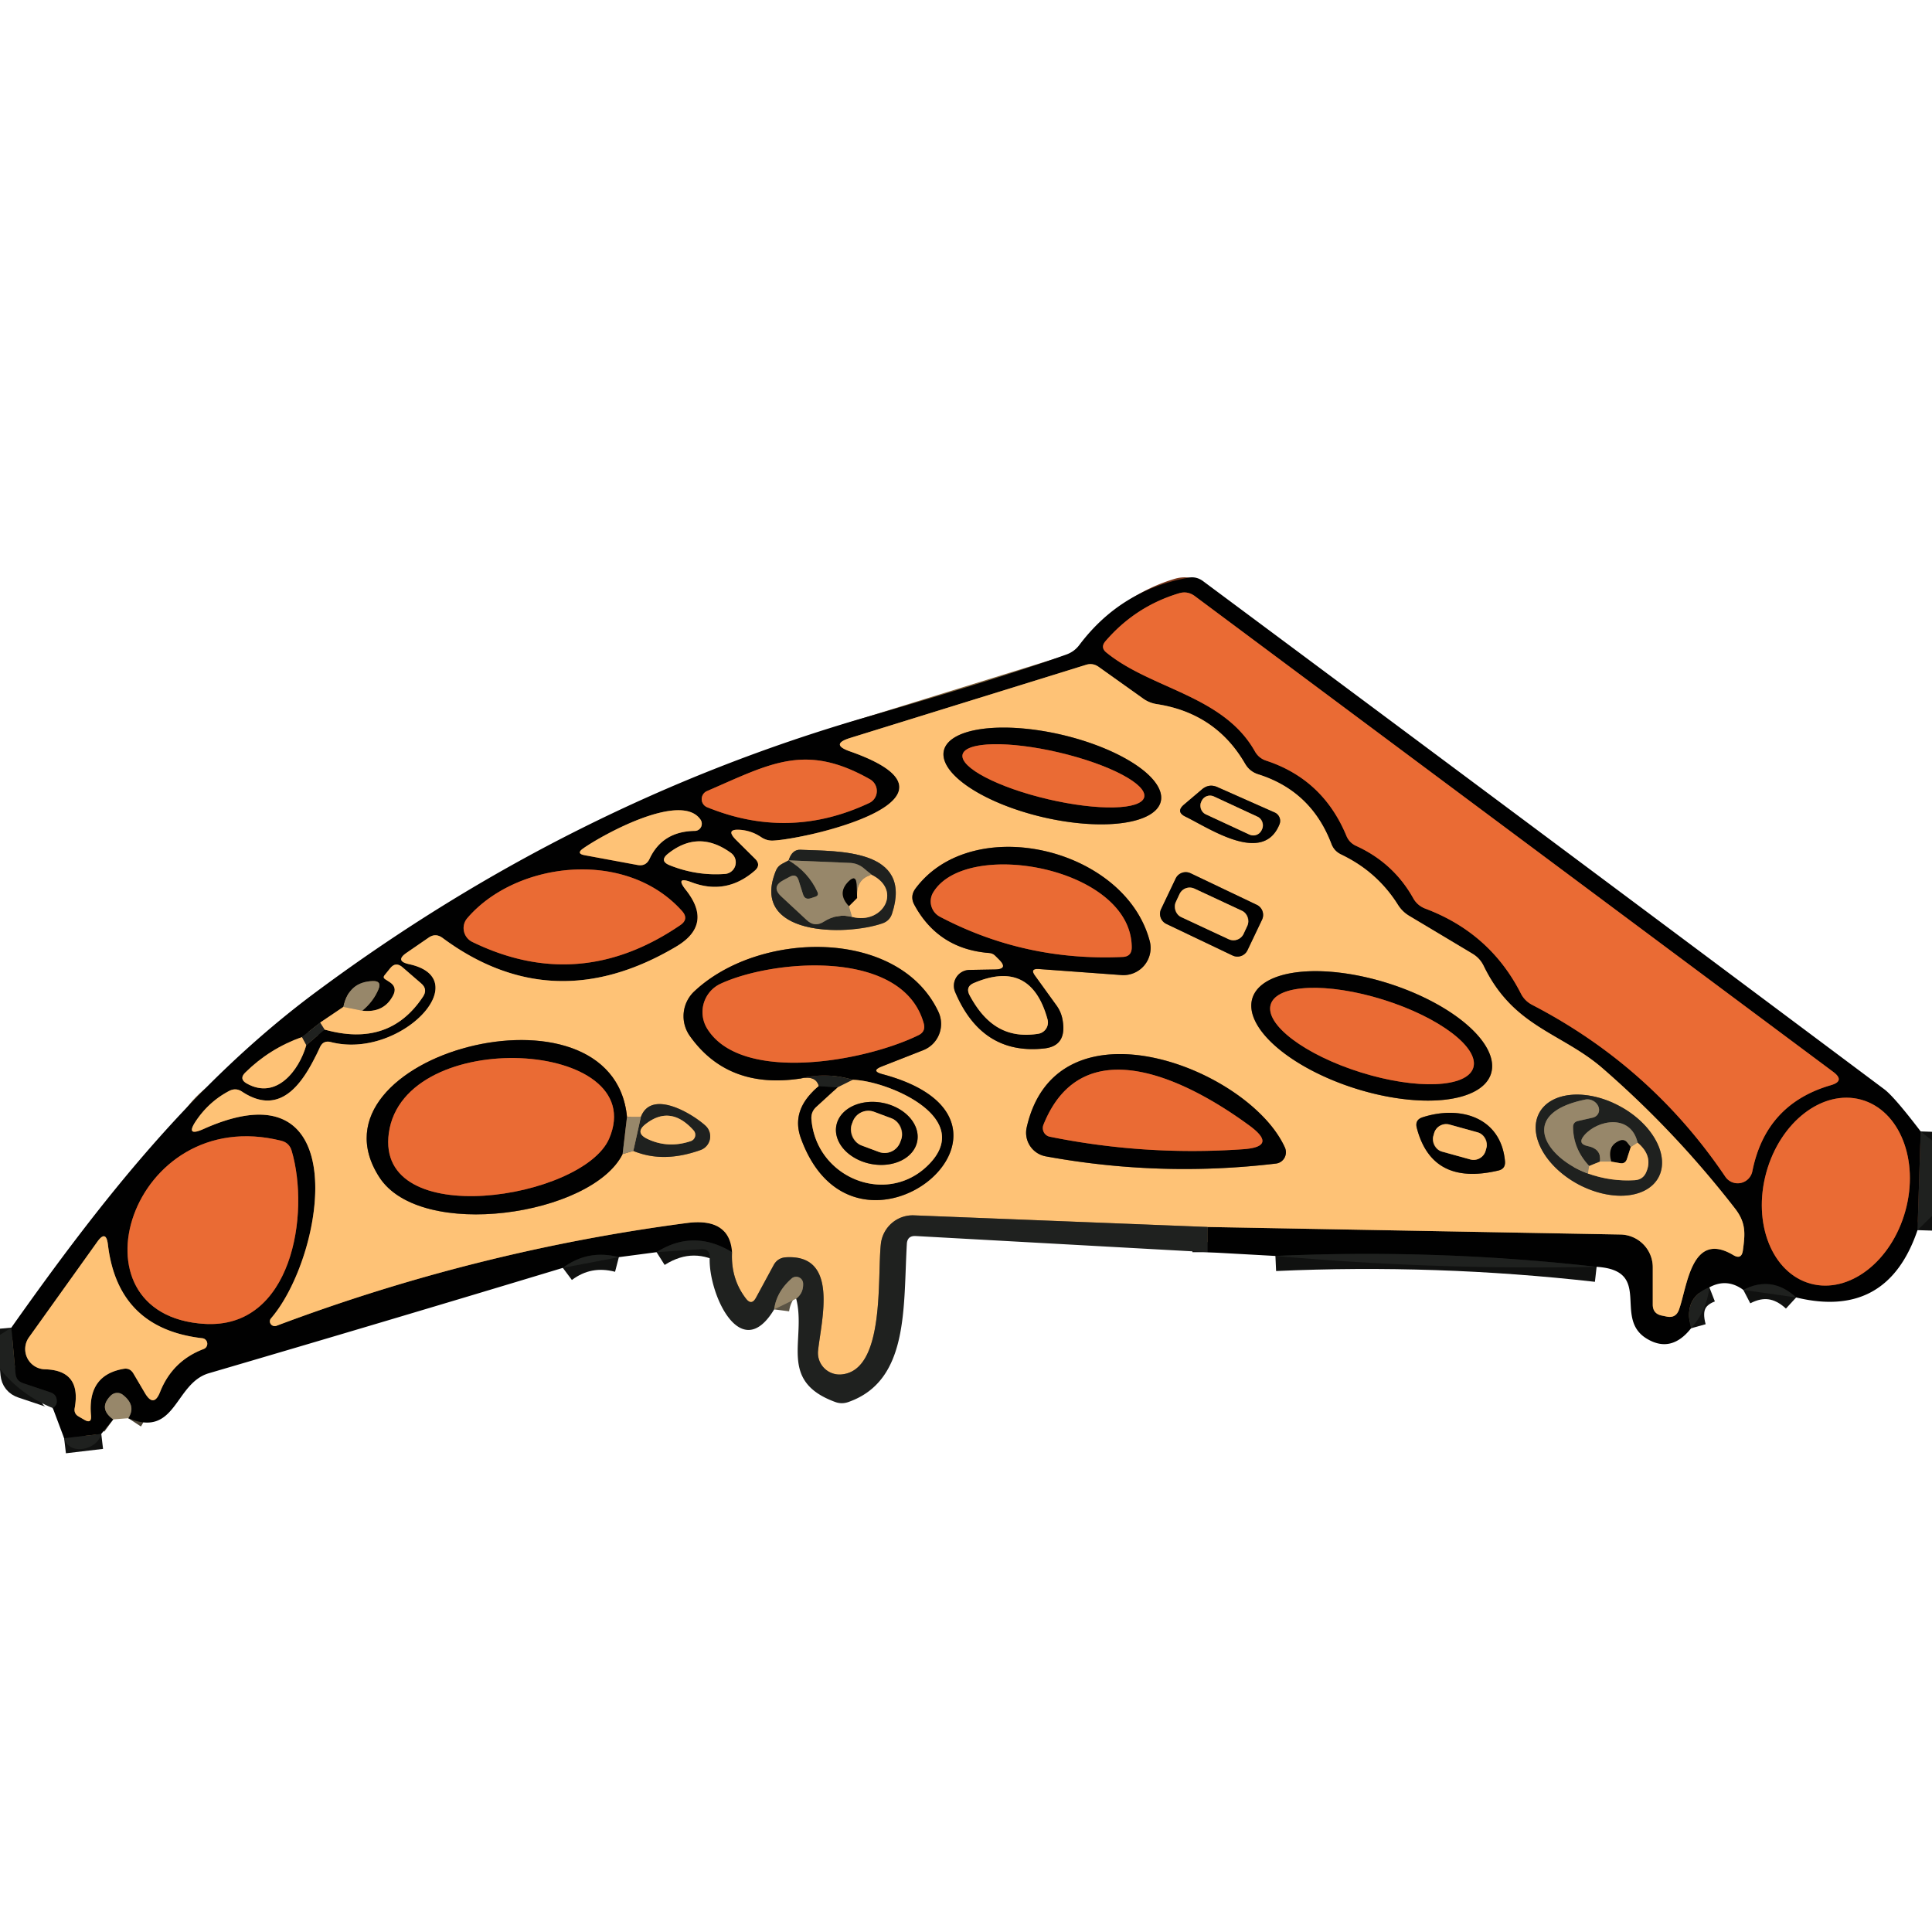 <?xml version="1.0" encoding="UTF-8" standalone="no"?>
<!DOCTYPE svg PUBLIC "-//W3C//DTD SVG 1.1//EN" "http://www.w3.org/Graphics/SVG/1.1/DTD/svg11.dtd">
<svg xmlns="http://www.w3.org/2000/svg" version="1.1" viewBox="0 0 128 128">
<g stroke-width="2.00" fill="none" stroke-linecap="butt">
<path stroke="#101110" vector-effect="non-scaling-stroke" d="
  M 127.25 74.96
  L 127.04 81.50"
/>
<path stroke="#101110" vector-effect="non-scaling-stroke" d="
  M 119.00 85.96
  Q 117.39 84.48 115.50 85.46"
/>
<path stroke="#101110" vector-effect="non-scaling-stroke" d="
  M 113.25 85.29
  Q 111.48 85.98 112.04 88.00"
/>
<path stroke="#101110" vector-effect="non-scaling-stroke" d="
  M 105.78 83.93
  Q 95.17 82.73 84.50 83.21"
/>
<path stroke="#101110" vector-effect="non-scaling-stroke" d="
  M 80.00 82.96
  L 80.00 81.29"
/>
<path stroke="#80623c" vector-effect="non-scaling-stroke" d="
  M 80.00 81.29
  L 107.36 81.79
  A 2.18 2.17 0.5 0 1 109.50 83.96
  L 109.50 86.43
  Q 109.50 87.04 110.10 87.16
  L 110.44 87.23
  Q 111.02 87.34 111.23 86.79
  C 111.79 85.27 112.04 81.49 114.83 83.15
  Q 115.38 83.48 115.47 82.85
  C 115.62 81.75 115.69 81.03 114.96 80.08
  Q 111.03 75.00 106.19 70.79
  C 103.47 68.42 100.26 68.07 98.29 63.98
  Q 98.05 63.49 97.58 63.20
  L 93.37 60.68
  Q 92.91 60.41 92.62 59.95
  Q 91.24 57.75 88.85 56.61
  Q 88.39 56.39 88.21 55.92
  Q 86.88 52.41 83.36 51.30
  Q 82.79 51.12 82.49 50.60
  Q 80.55 47.25 76.64 46.65
  Q 76.13 46.57 75.72 46.27
  L 72.80 44.19
  Q 72.40 43.90 71.94 44.05
  L 56.33 48.89
  Q 54.97 49.31 56.31 49.78
  C 65.16 52.89 53.50 55.59 51.22 55.69
  Q 50.80 55.71 50.44 55.47
  Q 49.83 55.05 49.08 54.98
  Q 48.01 54.89 48.77 55.65
  L 50.04 56.91
  Q 50.43 57.31 50.01 57.68
  Q 48.12 59.33 45.81 58.45
  Q 44.70 58.03 45.44 58.96
  Q 47.26 61.26 44.79 62.72
  Q 36.64 67.55 29.32 62.14
  Q 28.86 61.80 28.40 62.12
  L 26.96 63.11
  Q 26.13 63.67 27.11 63.88
  C 31.61 64.86 26.50 70.22 21.92 69.04
  Q 21.41 68.91 21.19 69.39
  C 20.27 71.38 18.77 74.14 16.03 72.32
  Q 15.62 72.05 15.18 72.28
  Q 13.87 72.97 13.02 74.21
  Q 12.22 75.37 13.51 74.79
  C 23.56 70.29 21.54 83.15 17.96 87.34
  A 0.32 0.31 10.1 0 0 18.31 87.84
  Q 31.51 82.87 45.49 81.03
  Q 48.33 80.65 48.50 82.96"
/>
<path stroke="#101110" vector-effect="non-scaling-stroke" d="
  M 48.50 82.96
  Q 45.95 81.41 43.50 82.96"
/>
<path stroke="#101110" vector-effect="non-scaling-stroke" d="
  M 41.00 83.29
  Q 38.95 82.76 37.29 84.00"
/>
<path stroke="#4c4436" vector-effect="non-scaling-stroke" d="
  M 8.50 93.96
  Q 9.05 93.12 8.14 92.41
  A 0.61 0.60 -48.4 0 0 7.34 92.46
  Q 6.49 93.31 7.50 94.04"
/>
<path stroke="#101110" vector-effect="non-scaling-stroke" d="
  M 6.71 95.00
  L 4.25 95.29"
/>
<path stroke="#101110" vector-effect="non-scaling-stroke" d="
  M 3.50 93.29
  Q 3.75 93.12 3.76 92.88
  Q 3.79 92.39 3.32 92.24
  L 1.53 91.64
  Q 1.08 91.49 1.03 91.02
  L 0.75 87.96"
/>
<path stroke="#76361b" vector-effect="non-scaling-stroke" d="
  M 121.45 71.01
  L 79.17 39.50
  Q 78.68 39.13 78.10 39.31
  Q 75.22 40.18 73.24 42.48
  Q 72.88 42.90 73.31 43.24
  C 76.30 45.67 81.05 46.07 83.14 49.78
  Q 83.40 50.24 83.90 50.40
  Q 87.65 51.64 89.20 55.37
  Q 89.39 55.83 89.84 56.04
  Q 92.32 57.17 93.63 59.51
  Q 93.91 60.01 94.46 60.21
  Q 98.73 61.83 100.76 65.82
  Q 101.01 66.31 101.50 66.57
  Q 109.37 70.65 114.30 77.95
  A 0.99 0.99 0.0 0 0 116.10 77.59
  Q 116.99 73.15 121.29 71.90
  Q 122.27 71.62 121.45 71.01"
/>
<path stroke="#76361b" vector-effect="non-scaling-stroke" d="
  M 57.64 51.63
  C 53.34 49.19 51.03 50.60 46.84 52.41
  A 0.58 0.58 0.0 0 0 46.85 53.48
  Q 52.28 55.70 57.59 53.20
  A 0.89 0.88 47.0 0 0 57.64 51.63"
/>
<path stroke="#80623c" vector-effect="non-scaling-stroke" d="
  M 46.41 54.30
  C 45.13 52.43 39.93 55.30 38.64 56.21
  Q 38.15 56.55 38.73 56.66
  L 42.24 57.31
  Q 42.79 57.41 43.03 56.91
  Q 43.88 55.08 46.03 55.05
  A 0.48 0.47 72.2 0 0 46.41 54.30"
/>
<path stroke="#80623c" vector-effect="non-scaling-stroke" d="
  M 48.43 56.51
  Q 46.29 54.95 44.27 56.55
  Q 43.65 57.04 44.38 57.33
  Q 46.16 58.04 48.04 57.90
  A 0.77 0.77 0.0 0 0 48.43 56.51"
/>
<path stroke="#76361b" vector-effect="non-scaling-stroke" d="
  M 31.28 62.40
  Q 38.37 65.86 45.06 61.30
  Q 45.67 60.89 45.18 60.35
  C 41.44 56.18 34.16 57.09 30.96 60.83
  A 1.02 1.01 33.5 0 0 31.28 62.40"
/>
<path stroke="#4c4436" vector-effect="non-scaling-stroke" d="
  M 24.00 66.96
  Q 24.73 66.36 25.07 65.55
  Q 25.31 64.98 24.70 65.00
  Q 23.11 65.04 22.75 66.71"
/>
<path stroke="#80623c" vector-effect="non-scaling-stroke" d="
  M 22.75 66.71
  L 21.21 67.75"
/>
<path stroke="#101110" vector-effect="non-scaling-stroke" d="
  M 21.21 67.75
  L 20.00 68.71"
/>
<path stroke="#80623c" vector-effect="non-scaling-stroke" d="
  M 20.00 68.71
  Q 17.86 69.47 16.25 71.06
  Q 15.82 71.48 16.34 71.78
  C 18.32 72.90 19.82 70.90 20.29 69.25"
/>
<path stroke="#101110" vector-effect="non-scaling-stroke" d="
  M 20.29 69.25
  L 21.50 68.21"
/>
<path stroke="#80623c" vector-effect="non-scaling-stroke" d="
  M 21.50 68.21
  Q 25.78 69.42 28.02 66.04
  Q 28.36 65.54 27.90 65.15
  L 26.65 64.07
  Q 26.21 63.70 25.85 64.15
  L 25.47 64.62
  Q 25.36 64.77 25.51 64.87
  L 25.82 65.07
  Q 26.33 65.40 26.05 65.94
  Q 25.44 67.13 24.00 66.96"
/>
<path stroke="#8f724b" vector-effect="non-scaling-stroke" d="
  M 21.50 68.21
  L 21.21 67.75"
/>
<path stroke="#cba570" vector-effect="non-scaling-stroke" d="
  M 22.75 66.71
  L 24.00 66.96"
/>
<path stroke="#8f724b" vector-effect="non-scaling-stroke" d="
  M 20.29 69.25
  L 20.00 68.71"
/>
<path stroke="#76361b" vector-effect="non-scaling-stroke" d="
  M 119.952 85.043
  A 6.32 4.78 105.4 0 0 126.238 80.219
  A 6.32 4.78 105.4 0 0 123.308 72.857
  A 6.32 4.78 105.4 0 0 117.022 77.681
  A 6.32 4.78 105.4 0 0 119.952 85.043"
/>
<path stroke="#76361b" vector-effect="non-scaling-stroke" d="
  M 18.64 75.58
  C 8.65 73.07 4.27 87.14 13.55 87.71
  C 19.34 88.07 20.56 80.43 19.32 76.23
  Q 19.16 75.71 18.64 75.58"
/>
<path stroke="#80623c" vector-effect="non-scaling-stroke" d="
  M 10.61 92.21
  Q 11.43 90.16 13.48 89.38
  A 0.37 0.37 0.0 0 0 13.39 88.66
  Q 7.81 88.01 7.15 82.46
  Q 7.03 81.45 6.44 82.28
  L 1.92 88.60
  A 1.34 1.34 0.0 0 0 2.98 90.72
  Q 5.40 90.78 4.95 93.28
  Q 4.88 93.65 5.20 93.84
  L 5.58 94.06
  Q 6.08 94.36 6.03 93.78
  Q 5.78 91.11 8.18 90.69
  Q 8.61 90.61 8.84 91.00
  L 9.60 92.29
  Q 10.19 93.29 10.61 92.21"
/>
<path stroke="#8f724b" vector-effect="non-scaling-stroke" d="
  M 80.00 81.29
  L 60.55 80.52
  A 2.13 2.12 -85.6 0 0 58.36 82.41
  C 58.11 84.65 58.66 90.80 55.75 91.06
  A 1.43 1.43 0.0 0 1 54.20 89.48
  C 54.42 87.42 55.60 83.08 52.06 83.30
  Q 51.52 83.34 51.26 83.81
  L 50.09 85.97
  Q 49.79 86.53 49.41 86.02
  Q 48.41 84.71 48.50 82.96"
/>
<path stroke="#80623c" vector-effect="non-scaling-stroke" d="
  M 76.905 53.095
  A 7.38 2.80 13.2 0 0 70.359 48.684
  A 7.38 2.80 13.2 0 0 62.535 49.725
  A 7.38 2.80 13.2 0 0 69.081 54.136
  A 7.38 2.80 13.2 0 0 76.905 53.095"
/>
<path stroke="#80623c" vector-effect="non-scaling-stroke" d="
  M 84.45 53.83
  L 80.66 52.15
  Q 80.10 51.90 79.63 52.30
  L 78.44 53.31
  Q 77.88 53.79 78.55 54.11
  C 80.15 54.89 83.69 57.31 84.77 54.61
  A 0.61 0.60 23.1 0 0 84.45 53.83"
/>
<path stroke="#8f724b" vector-effect="non-scaling-stroke" d="
  M 52.25 57.00
  L 51.82 57.23
  Q 51.52 57.39 51.40 57.70
  C 49.65 62.02 56.02 62.03 58.48 61.17
  Q 58.95 61.00 59.10 60.53
  C 60.52 56.20 55.48 56.41 53.04 56.30
  Q 52.48 56.27 52.25 57.00"
/>
<path stroke="#5b5445" vector-effect="non-scaling-stroke" d="
  M 52.25 57.00
  Q 53.56 57.78 54.16 59.10
  Q 54.26 59.33 54.02 59.41
  Q 53.87 59.46 53.72 59.51
  Q 53.32 59.64 53.20 59.24
  L 52.91 58.32
  Q 52.76 57.85 52.32 58.09
  L 51.91 58.31
  Q 51.07 58.75 51.76 59.39
  L 53.45 60.96
  Q 53.97 61.45 54.57 61.07
  Q 55.48 60.49 56.46 60.75"
/>
<path stroke="#8f724b" vector-effect="non-scaling-stroke" d="
  M 56.46 60.75
  C 58.49 61.27 59.80 58.98 57.75 57.96"
/>
<path stroke="#5b5445" vector-effect="non-scaling-stroke" d="
  M 57.75 57.96
  L 57.20 57.50
  Q 56.81 57.19 56.32 57.17
  L 52.25 57.00"
/>
<path stroke="#cba570" vector-effect="non-scaling-stroke" d="
  M 57.75 57.96
  Q 56.69 58.22 56.79 59.50"
/>
<path stroke="#4c4436" vector-effect="non-scaling-stroke" d="
  M 56.79 59.50
  L 56.75 58.60
  Q 56.71 57.91 56.22 58.40
  Q 55.43 59.19 56.25 60.04"
/>
<path stroke="#cba570" vector-effect="non-scaling-stroke" d="
  M 56.25 60.04
  L 56.46 60.75"
/>
<path stroke="#80623c" vector-effect="non-scaling-stroke" d="
  M 56.79 59.50
  L 56.25 60.04"
/>
<path stroke="#80623c" vector-effect="non-scaling-stroke" d="
  M 65.93 64.23
  L 64.23 64.26
  A 1.05 1.05 0.0 0 0 63.28 65.72
  Q 65.06 69.93 69.21 69.46
  Q 70.70 69.28 70.40 67.58
  Q 70.31 67.05 70.00 66.62
  L 68.57 64.64
  Q 68.22 64.16 68.82 64.20
  L 74.30 64.60
  A 1.80 1.80 0.0 0 0 76.17 62.34
  C 74.53 56.17 64.46 53.79 60.66 58.86
  Q 60.27 59.38 60.58 59.95
  Q 62.18 62.89 65.56 63.14
  Q 65.78 63.16 65.94 63.32
  L 66.19 63.57
  Q 66.83 64.21 65.93 64.23"
/>
<path stroke="#80623c" vector-effect="non-scaling-stroke" d="
  M 83.613 60.934
  A 0.74 0.74 0.0 0 0 83.264 59.947
  L 78.877 57.855
  A 0.74 0.74 0.0 0 0 77.891 58.204
  L 76.927 60.226
  A 0.74 0.74 0.0 0 0 77.276 61.213
  L 81.662 63.305
  A 0.74 0.74 0.0 0 0 82.649 62.956
  L 83.613 60.934"
/>
<path stroke="#8f724b" vector-effect="non-scaling-stroke" d="
  M 53.00 71.46
  Q 54.06 71.22 54.25 71.96"
/>
<path stroke="#80623c" vector-effect="non-scaling-stroke" d="
  M 54.25 71.96
  Q 52.37 73.51 53.06 75.41
  C 56.69 85.45 70.23 74.29 58.44 71.16
  Q 57.68 70.95 58.41 70.66
  L 61.16 69.58
  A 1.88 1.87 66.7 0 0 62.17 67.03
  C 59.56 61.49 50.32 61.61 45.99 65.69
  A 2.26 2.25 50.7 0 0 45.70 68.63
  Q 48.21 72.17 53.00 71.46"
/>
<path stroke="#101110" vector-effect="non-scaling-stroke" d="
  M 54.25 71.96
  L 55.50 72.04"
/>
<path stroke="#80623c" vector-effect="non-scaling-stroke" d="
  M 55.50 72.04
  L 54.09 73.33
  Q 53.72 73.66 53.76 74.16
  C 54.07 77.98 58.61 79.88 61.38 77.30
  C 64.80 74.11 58.81 71.59 56.50 71.54"
/>
<path stroke="#101110" vector-effect="non-scaling-stroke" d="
  M 56.50 71.54
  Q 54.74 71.01 53.00 71.46"
/>
<path stroke="#8f724b" vector-effect="non-scaling-stroke" d="
  M 56.50 71.54
  L 55.50 72.04"
/>
<path stroke="#80623c" vector-effect="non-scaling-stroke" d="
  M 98.782 71.137
  A 8.29 3.65 17.6 0 0 91.984 65.151
  A 8.29 3.65 17.6 0 0 82.978 66.123
  A 8.29 3.65 17.6 0 0 89.776 72.109
  A 8.29 3.65 17.6 0 0 98.782 71.137"
/>
<path stroke="#cba570" vector-effect="non-scaling-stroke" d="
  M 41.25 76.46
  L 41.96 76.25"
/>
<path stroke="#8f724b" vector-effect="non-scaling-stroke" d="
  M 41.96 76.25
  Q 43.94 77.08 46.42 76.19
  A 0.96 0.96 0.0 0 0 46.74 74.58
  C 45.90 73.81 43.17 72.13 42.46 74.00"
/>
<path stroke="#cba570" vector-effect="non-scaling-stroke" d="
  M 42.46 74.00
  L 41.54 74.00"
/>
<path stroke="#80623c" vector-effect="non-scaling-stroke" d="
  M 41.54 74.00
  C 40.61 64.37 19.93 69.93 25.13 77.99
  C 27.86 82.23 39.22 80.53 41.25 76.46"
/>
<path stroke="#4c4436" vector-effect="non-scaling-stroke" d="
  M 41.54 74.00
  L 41.25 76.46"
/>
<path stroke="#5b5445" vector-effect="non-scaling-stroke" d="
  M 41.96 76.25
  L 42.46 74.00"
/>
<path stroke="#80623c" vector-effect="non-scaling-stroke" d="
  M 85.13 76.03
  C 82.75 70.76 70.01 65.87 68.02 74.70
  A 1.59 1.59 0.0 0 0 69.28 76.61
  Q 76.87 78.00 84.53 77.09
  A 0.76 0.75 74.6 0 0 85.13 76.03"
/>
<path stroke="#8f724b" vector-effect="non-scaling-stroke" d="
  M 109.876 78.012
  A 4.49 2.93 28.5 0 0 107.328 73.295
  A 4.49 2.93 28.5 0 0 101.984 73.728
  A 4.49 2.93 28.5 0 0 104.532 78.445
  A 4.49 2.93 28.5 0 0 109.876 78.012"
/>
<path stroke="#80623c" vector-effect="non-scaling-stroke" d="
  M 99.71 76.94
  C 99.45 74.05 96.79 73.21 94.26 74.02
  Q 93.72 74.19 93.87 74.74
  Q 94.88 78.59 99.27 77.55
  Q 99.75 77.44 99.71 76.94"
/>
<path stroke="#76361b" vector-effect="non-scaling-stroke" d="
  M 75.807 52.811
  A 6.18 1.59 13.2 0 0 70.153 49.852
  A 6.18 1.59 13.2 0 0 63.773 49.989
  A 6.18 1.59 13.2 0 0 69.427 52.948
  A 6.18 1.59 13.2 0 0 75.807 52.811"
/>
<path stroke="#80623c" vector-effect="non-scaling-stroke" d="
  M 83.621 54.924
  A 0.61 0.61 0.0 0 0 83.325 54.114
  L 80.422 52.767
  A 0.61 0.61 0.0 0 0 79.612 53.063
  L 79.579 53.136
  A 0.61 0.61 0.0 0 0 79.875 53.946
  L 82.778 55.293
  A 0.61 0.61 0.0 0 0 83.588 54.997
  L 83.621 54.924"
/>
<path stroke="#76361b" vector-effect="non-scaling-stroke" d="
  M 74.98 62.77
  C 74.98 57.47 64.02 55.49 61.83 59.12
  A 1.15 1.15 0.0 0 0 62.28 60.74
  Q 67.91 63.70 74.39 63.40
  Q 74.98 63.37 74.98 62.77"
/>
<path stroke="#80623c" vector-effect="non-scaling-stroke" d="
  M 64.25 65.96
  C 65.24 67.79 66.59 68.84 68.79 68.49
  A 0.76 0.76 0.0 0 0 69.40 67.53
  Q 68.30 63.53 64.54 65.12
  Q 63.93 65.37 64.25 65.96"
/>
<path stroke="#80623c" vector-effect="non-scaling-stroke" d="
  M 82.644 61.326
  A 0.74 0.74 0.0 0 0 82.287 60.343
  L 79.132 58.872
  A 0.74 0.74 0.0 0 0 78.149 59.23
  L 77.896 59.774
  A 0.74 0.74 0.0 0 0 78.254 60.757
  L 81.407 62.228
  A 0.74 0.74 0.0 0 0 82.391 61.87
  L 82.644 61.326"
/>
<path stroke="#76361b" vector-effect="non-scaling-stroke" d="
  M 61.20 67.80
  C 59.81 62.82 51.20 63.56 47.73 65.18
  A 2.08 2.07 61.8 0 0 46.84 68.13
  C 49.06 71.78 57.22 70.36 60.84 68.59
  Q 61.35 68.35 61.20 67.80"
/>
<path stroke="#76361b" vector-effect="non-scaling-stroke" d="
  M 97.608 70.742
  A 7.03 2.52 17.4 0 0 91.654 66.235
  A 7.03 2.52 17.4 0 0 84.192 66.538
  A 7.03 2.52 17.4 0 0 90.146 71.045
  A 7.03 2.52 17.4 0 0 97.608 70.742"
/>
<path stroke="#76361b" vector-effect="non-scaling-stroke" d="
  M 40.36 75.43
  C 43.17 68.88 26.75 67.91 25.76 75.07
  C 24.86 81.63 38.64 79.45 40.36 75.43"
/>
<path stroke="#76361b" vector-effect="non-scaling-stroke" d="
  M 82.80 74.59
  C 78.78 71.63 71.75 67.99 69.13 74.52
  A 0.59 0.58 -73.2 0 0 69.55 75.31
  Q 75.87 76.59 82.35 76.14
  Q 84.68 75.98 82.80 74.59"
/>
<path stroke="#80623c" vector-effect="non-scaling-stroke" d="
  M 60.768 75.62
  A 2.73 2.06 11.2 0 0 58.49 73.069
  A 2.73 2.06 11.2 0 0 55.412 74.56
  A 2.73 2.06 11.2 0 0 57.69 77.111
  A 2.73 2.06 11.2 0 0 60.768 75.62"
/>
<path stroke="#8f724b" vector-effect="non-scaling-stroke" d="
  M 105.21 77.75
  Q 106.73 78.29 108.32 78.19
  Q 108.86 78.15 109.07 77.65
  Q 109.53 76.58 108.50 75.71"
/>
<path stroke="#5b5445" vector-effect="non-scaling-stroke" d="
  M 108.50 75.71
  C 108.04 73.75 105.81 74.20 104.95 75.23
  Q 104.49 75.78 105.19 75.93
  Q 106.11 76.12 106.00 76.96"
/>
<path stroke="#8f724b" vector-effect="non-scaling-stroke" d="
  M 106.00 76.96
  L 105.29 77.25"
/>
<path stroke="#5b5445" vector-effect="non-scaling-stroke" d="
  M 105.29 77.25
  Q 104.24 76.13 104.22 74.69
  Q 104.21 74.35 104.54 74.27
  L 105.51 74.05
  A 0.70 0.59 27.7 0 0 105.02 72.85
  C 100.44 73.80 102.46 76.76 105.21 77.75"
/>
<path stroke="#cba570" vector-effect="non-scaling-stroke" d="
  M 105.29 77.25
  L 105.21 77.75"
/>
<path stroke="#80623c" vector-effect="non-scaling-stroke" d="
  M 108.04 76.00
  L 107.79 76.78
  Q 107.68 77.13 107.32 77.06
  L 106.75 76.96"
/>
<path stroke="#cba570" vector-effect="non-scaling-stroke" d="
  M 108.50 75.71
  L 108.04 76.00"
/>
<path stroke="#4c4436" vector-effect="non-scaling-stroke" d="
  M 108.04 76.00
  L 107.83 75.73
  Q 107.62 75.44 107.29 75.58
  Q 106.45 75.94 106.75 76.96"
/>
<path stroke="#cba570" vector-effect="non-scaling-stroke" d="
  M 106.75 76.96
  L 106.00 76.96"
/>
<path stroke="#8f724b" vector-effect="non-scaling-stroke" d="
  M 45.96 74.90
  Q 44.43 73.18 42.78 74.47
  Q 42.04 75.04 42.88 75.45
  Q 44.26 76.11 45.77 75.60
  A 0.44 0.44 0.0 0 0 45.96 74.90"
/>
<path stroke="#80623c" vector-effect="non-scaling-stroke" d="
  M 59.703 75.505
  A 1.10 1.10 0.0 0 0 59.058 74.089
  L 57.915 73.662
  A 1.10 1.10 0.0 0 0 56.5 74.307
  L 56.437 74.475
  A 1.10 1.10 0.0 0 0 57.082 75.891
  L 58.225 76.318
  A 1.10 1.10 0.0 0 0 59.64 75.673
  L 59.703 75.505"
/>
<path stroke="#80623c" vector-effect="non-scaling-stroke" d="
  M 98.481 76.045
  A 0.83 0.83 0.0 0 0 97.903 75.023
  L 96.034 74.505
  A 0.83 0.83 0.0 0 0 95.012 75.083
  L 94.959 75.275
  A 0.83 0.83 0.0 0 0 95.537 76.297
  L 97.406 76.815
  A 0.83 0.83 0.0 0 0 98.428 76.237
  L 98.481 76.045"
/>
<path stroke="#5b5445" vector-effect="non-scaling-stroke" d="
  M 52.75 86.04
  Q 53.23 85.67 53.21 85.05
  A 0.46 0.46 0.0 0 0 52.44 84.71
  Q 51.44 85.59 51.29 86.75"
/>
</g>
<path fill="#010101" d="
  M 127.25 74.96
  L 127.04 81.50
  Q 125.03 87.42 119.00 85.96
  Q 117.39 84.48 115.50 85.46
  Q 114.41 84.66 113.25 85.29
  Q 111.48 85.98 112.04 88.00
  Q 110.71 89.69 109.07 88.67
  C 106.86 87.29 109.54 84.17 105.78 83.93
  Q 95.17 82.73 84.50 83.21
  L 80.00 82.96
  L 80.00 81.29
  L 107.36 81.79
  A 2.18 2.17 0.5 0 1 109.50 83.96
  L 109.50 86.43
  Q 109.50 87.04 110.10 87.16
  L 110.44 87.23
  Q 111.02 87.34 111.23 86.79
  C 111.79 85.27 112.04 81.49 114.83 83.15
  Q 115.38 83.48 115.47 82.85
  C 115.62 81.75 115.69 81.03 114.96 80.08
  Q 111.03 75.00 106.19 70.79
  C 103.47 68.42 100.26 68.07 98.29 63.98
  Q 98.05 63.49 97.58 63.20
  L 93.37 60.68
  Q 92.91 60.41 92.62 59.95
  Q 91.24 57.75 88.85 56.61
  Q 88.39 56.39 88.21 55.92
  Q 86.88 52.41 83.36 51.30
  Q 82.79 51.12 82.49 50.60
  Q 80.55 47.25 76.64 46.65
  Q 76.13 46.57 75.72 46.27
  L 72.80 44.19
  Q 72.40 43.90 71.94 44.05
  L 56.33 48.89
  Q 54.97 49.31 56.31 49.78
  C 65.16 52.89 53.50 55.59 51.22 55.69
  Q 50.80 55.71 50.44 55.47
  Q 49.83 55.05 49.08 54.98
  Q 48.01 54.89 48.77 55.65
  L 50.04 56.91
  Q 50.43 57.31 50.01 57.68
  Q 48.12 59.33 45.81 58.45
  Q 44.70 58.03 45.44 58.96
  Q 47.26 61.26 44.79 62.72
  Q 36.64 67.55 29.32 62.14
  Q 28.86 61.80 28.40 62.12
  L 26.96 63.11
  Q 26.13 63.67 27.11 63.88
  C 31.61 64.86 26.50 70.22 21.92 69.04
  Q 21.41 68.91 21.19 69.39
  C 20.27 71.38 18.77 74.14 16.03 72.32
  Q 15.62 72.05 15.18 72.28
  Q 13.87 72.97 13.02 74.21
  Q 12.22 75.37 13.51 74.79
  C 23.56 70.29 21.54 83.15 17.96 87.34
  A 0.32 0.31 10.1 0 0 18.31 87.84
  Q 31.51 82.87 45.49 81.03
  Q 48.33 80.65 48.50 82.96
  Q 45.95 81.41 43.50 82.96
  L 41.00 83.29
  Q 38.95 82.76 37.29 84.00
  Q 25.58 87.54 13.84 90.98
  C 11.55 91.65 11.69 95.29 8.50 93.96
  Q 9.05 93.12 8.14 92.41
  A 0.61 0.60 -48.4 0 0 7.34 92.46
  Q 6.49 93.31 7.50 94.04
  L 6.71 95.00
  L 4.25 95.29
  L 3.50 93.29
  Q 3.75 93.12 3.76 92.88
  Q 3.79 92.39 3.32 92.24
  L 1.53 91.64
  Q 1.08 91.49 1.03 91.02
  L 0.75 87.96
  C 6.65 79.61 12.82 71.73 21.02 65.66
  Q 37.84 53.19 57.26 47.55
  Q 66.32 44.92 70.66 43.36
  Q 71.18 43.17 71.51 42.73
  Q 74.26 39.08 78.75 38.27
  Q 79.26 38.18 79.69 38.49
  Q 102.29 55.30 124.83 72.16
  Q 125.49 72.65 127.25 74.96
  Z
  M 121.45 71.01
  L 79.17 39.50
  Q 78.68 39.13 78.10 39.31
  Q 75.22 40.18 73.24 42.48
  Q 72.88 42.90 73.31 43.24
  C 76.30 45.67 81.05 46.07 83.14 49.78
  Q 83.40 50.24 83.90 50.40
  Q 87.65 51.64 89.20 55.37
  Q 89.39 55.83 89.84 56.04
  Q 92.32 57.17 93.63 59.51
  Q 93.91 60.01 94.46 60.21
  Q 98.73 61.83 100.76 65.82
  Q 101.01 66.31 101.50 66.57
  Q 109.37 70.65 114.30 77.95
  A 0.99 0.99 0.0 0 0 116.10 77.59
  Q 116.99 73.15 121.29 71.90
  Q 122.27 71.62 121.45 71.01
  Z
  M 57.64 51.63
  C 53.34 49.19 51.03 50.60 46.84 52.41
  A 0.58 0.58 0.0 0 0 46.85 53.48
  Q 52.28 55.70 57.59 53.20
  A 0.89 0.88 47.0 0 0 57.64 51.63
  Z
  M 46.41 54.30
  C 45.13 52.43 39.93 55.30 38.64 56.21
  Q 38.15 56.55 38.73 56.66
  L 42.24 57.31
  Q 42.79 57.41 43.03 56.91
  Q 43.88 55.08 46.03 55.05
  A 0.48 0.47 72.2 0 0 46.41 54.30
  Z
  M 48.43 56.51
  Q 46.29 54.95 44.27 56.55
  Q 43.65 57.04 44.38 57.33
  Q 46.16 58.04 48.04 57.90
  A 0.77 0.77 0.0 0 0 48.43 56.51
  Z
  M 31.28 62.40
  Q 38.37 65.86 45.06 61.30
  Q 45.67 60.89 45.18 60.35
  C 41.44 56.18 34.16 57.09 30.96 60.83
  A 1.02 1.01 33.5 0 0 31.28 62.40
  Z
  M 24.00 66.96
  Q 24.73 66.36 25.07 65.55
  Q 25.31 64.98 24.70 65.00
  Q 23.11 65.04 22.75 66.71
  L 21.21 67.75
  L 20.00 68.71
  Q 17.86 69.47 16.25 71.06
  Q 15.82 71.48 16.34 71.78
  C 18.32 72.90 19.82 70.90 20.29 69.25
  L 21.50 68.21
  Q 25.78 69.42 28.02 66.04
  Q 28.36 65.54 27.90 65.15
  L 26.65 64.07
  Q 26.21 63.70 25.85 64.15
  L 25.47 64.62
  Q 25.36 64.77 25.51 64.87
  L 25.82 65.07
  Q 26.33 65.40 26.05 65.94
  Q 25.44 67.13 24.00 66.96
  Z
  M 119.952 85.043
  A 6.32 4.78 105.4 0 0 126.238 80.219
  A 6.32 4.78 105.4 0 0 123.308 72.857
  A 6.32 4.78 105.4 0 0 117.022 77.681
  A 6.32 4.78 105.4 0 0 119.952 85.043
  Z
  M 18.64 75.58
  C 8.65 73.07 4.27 87.14 13.55 87.71
  C 19.34 88.07 20.56 80.43 19.32 76.23
  Q 19.16 75.71 18.64 75.58
  Z
  M 10.61 92.21
  Q 11.43 90.16 13.48 89.38
  A 0.37 0.37 0.0 0 0 13.39 88.66
  Q 7.81 88.01 7.15 82.46
  Q 7.03 81.45 6.44 82.28
  L 1.92 88.60
  A 1.34 1.34 0.0 0 0 2.98 90.72
  Q 5.40 90.78 4.95 93.28
  Q 4.88 93.65 5.20 93.84
  L 5.58 94.06
  Q 6.08 94.36 6.03 93.78
  Q 5.78 91.11 8.18 90.69
  Q 8.61 90.61 8.84 91.00
  L 9.60 92.29
  Q 10.19 93.29 10.61 92.21
  Z"
/>
<path fill="#ea6b34" d="
  M 121.45 71.01
  Q 122.27 71.62 121.29 71.90
  Q 116.99 73.15 116.10 77.59
  A 0.99 0.99 0.0 0 1 114.30 77.95
  Q 109.37 70.65 101.50 66.57
  Q 101.01 66.31 100.76 65.82
  Q 98.73 61.83 94.46 60.21
  Q 93.91 60.01 93.63 59.51
  Q 92.32 57.17 89.84 56.04
  Q 89.39 55.83 89.20 55.37
  Q 87.65 51.64 83.90 50.40
  Q 83.40 50.24 83.14 49.78
  C 81.05 46.07 76.30 45.67 73.31 43.24
  Q 72.88 42.90 73.24 42.48
  Q 75.22 40.18 78.10 39.31
  Q 78.68 39.13 79.17 39.50
  L 121.45 71.01
  Z"
/>
<path fill="#fec276" d="
  M 80.00 81.29
  L 60.55 80.52
  A 2.13 2.12 -85.6 0 0 58.36 82.41
  C 58.11 84.65 58.66 90.80 55.75 91.06
  A 1.43 1.43 0.0 0 1 54.20 89.48
  C 54.42 87.42 55.60 83.08 52.06 83.30
  Q 51.52 83.34 51.26 83.81
  L 50.09 85.97
  Q 49.79 86.53 49.41 86.02
  Q 48.41 84.71 48.50 82.96
  Q 48.33 80.65 45.49 81.03
  Q 31.51 82.87 18.31 87.84
  A 0.32 0.31 10.1 0 1 17.96 87.34
  C 21.54 83.15 23.56 70.29 13.51 74.79
  Q 12.22 75.37 13.02 74.21
  Q 13.87 72.97 15.18 72.28
  Q 15.62 72.05 16.03 72.32
  C 18.77 74.14 20.27 71.38 21.19 69.39
  Q 21.41 68.91 21.92 69.04
  C 26.50 70.22 31.61 64.86 27.11 63.88
  Q 26.13 63.67 26.96 63.11
  L 28.40 62.12
  Q 28.86 61.80 29.32 62.14
  Q 36.64 67.55 44.79 62.72
  Q 47.26 61.26 45.44 58.96
  Q 44.70 58.03 45.81 58.45
  Q 48.12 59.33 50.01 57.68
  Q 50.43 57.31 50.04 56.91
  L 48.77 55.65
  Q 48.01 54.89 49.08 54.98
  Q 49.83 55.05 50.44 55.47
  Q 50.80 55.71 51.22 55.69
  C 53.50 55.59 65.16 52.89 56.31 49.78
  Q 54.97 49.31 56.33 48.89
  L 71.94 44.05
  Q 72.40 43.90 72.80 44.19
  L 75.72 46.27
  Q 76.13 46.57 76.64 46.65
  Q 80.55 47.25 82.49 50.60
  Q 82.79 51.12 83.36 51.30
  Q 86.88 52.41 88.21 55.92
  Q 88.39 56.39 88.85 56.61
  Q 91.24 57.75 92.62 59.95
  Q 92.91 60.41 93.37 60.68
  L 97.58 63.20
  Q 98.05 63.49 98.29 63.98
  C 100.26 68.07 103.47 68.42 106.19 70.79
  Q 111.03 75.00 114.96 80.08
  C 115.69 81.03 115.62 81.75 115.47 82.85
  Q 115.38 83.48 114.83 83.15
  C 112.04 81.49 111.79 85.27 111.23 86.79
  Q 111.02 87.34 110.44 87.23
  L 110.10 87.16
  Q 109.50 87.04 109.50 86.43
  L 109.50 83.96
  A 2.18 2.17 0.5 0 0 107.36 81.79
  L 80.00 81.29
  Z
  M 76.905 53.095
  A 7.38 2.80 13.2 0 0 70.359 48.684
  A 7.38 2.80 13.2 0 0 62.535 49.725
  A 7.38 2.80 13.2 0 0 69.081 54.136
  A 7.38 2.80 13.2 0 0 76.905 53.095
  Z
  M 84.45 53.83
  L 80.66 52.15
  Q 80.10 51.90 79.63 52.30
  L 78.44 53.31
  Q 77.88 53.79 78.55 54.11
  C 80.15 54.89 83.69 57.31 84.77 54.61
  A 0.61 0.60 23.1 0 0 84.45 53.83
  Z
  M 52.25 57.00
  L 51.82 57.23
  Q 51.52 57.39 51.40 57.70
  C 49.65 62.02 56.02 62.03 58.48 61.17
  Q 58.95 61.00 59.10 60.53
  C 60.52 56.20 55.48 56.41 53.04 56.30
  Q 52.48 56.27 52.25 57.00
  Z
  M 65.93 64.23
  L 64.23 64.26
  A 1.05 1.05 0.0 0 0 63.28 65.72
  Q 65.06 69.93 69.21 69.46
  Q 70.70 69.28 70.40 67.58
  Q 70.31 67.05 70.00 66.62
  L 68.57 64.64
  Q 68.22 64.16 68.82 64.20
  L 74.30 64.60
  A 1.80 1.80 0.0 0 0 76.17 62.34
  C 74.53 56.17 64.46 53.79 60.66 58.86
  Q 60.27 59.38 60.58 59.95
  Q 62.18 62.89 65.56 63.14
  Q 65.78 63.16 65.94 63.32
  L 66.19 63.57
  Q 66.83 64.21 65.93 64.23
  Z
  M 83.613 60.934
  A 0.74 0.74 0.0 0 0 83.264 59.947
  L 78.877 57.855
  A 0.74 0.74 0.0 0 0 77.891 58.204
  L 76.927 60.226
  A 0.74 0.74 0.0 0 0 77.276 61.213
  L 81.662 63.305
  A 0.74 0.74 0.0 0 0 82.649 62.956
  L 83.613 60.934
  Z
  M 53.00 71.46
  Q 54.06 71.22 54.25 71.96
  Q 52.37 73.51 53.06 75.41
  C 56.69 85.45 70.23 74.29 58.44 71.16
  Q 57.68 70.95 58.41 70.66
  L 61.16 69.58
  A 1.88 1.87 66.7 0 0 62.17 67.03
  C 59.56 61.49 50.32 61.61 45.99 65.69
  A 2.26 2.25 50.7 0 0 45.70 68.63
  Q 48.21 72.17 53.00 71.46
  Z
  M 98.782 71.137
  A 8.29 3.65 17.6 0 0 91.984 65.151
  A 8.29 3.65 17.6 0 0 82.978 66.123
  A 8.29 3.65 17.6 0 0 89.776 72.109
  A 8.29 3.65 17.6 0 0 98.782 71.137
  Z
  M 41.25 76.46
  L 41.96 76.25
  Q 43.94 77.08 46.42 76.19
  A 0.96 0.96 0.0 0 0 46.74 74.58
  C 45.90 73.81 43.17 72.13 42.46 74.00
  L 41.54 74.00
  C 40.61 64.37 19.93 69.93 25.13 77.99
  C 27.86 82.23 39.22 80.53 41.25 76.46
  Z
  M 85.13 76.03
  C 82.75 70.76 70.01 65.87 68.02 74.70
  A 1.59 1.59 0.0 0 0 69.28 76.61
  Q 76.87 78.00 84.53 77.09
  A 0.76 0.75 74.6 0 0 85.13 76.03
  Z
  M 109.876 78.012
  A 4.49 2.93 28.5 0 0 107.328 73.295
  A 4.49 2.93 28.5 0 0 101.984 73.728
  A 4.49 2.93 28.5 0 0 104.532 78.445
  A 4.49 2.93 28.5 0 0 109.876 78.012
  Z
  M 99.71 76.94
  C 99.45 74.05 96.79 73.21 94.26 74.02
  Q 93.72 74.19 93.87 74.74
  Q 94.88 78.59 99.27 77.55
  Q 99.75 77.44 99.71 76.94
  Z"
/>
<path fill="#010101" d="
  M 76.905 53.095
  A 7.38 2.80 13.2 0 1 69.081 54.136
  A 7.38 2.80 13.2 0 1 62.535 49.725
  A 7.38 2.80 13.2 0 1 70.359 48.684
  A 7.38 2.80 13.2 0 1 76.905 53.095
  Z
  M 75.807 52.811
  A 6.18 1.59 13.2 0 0 70.153 49.852
  A 6.18 1.59 13.2 0 0 63.773 49.989
  A 6.18 1.59 13.2 0 0 69.427 52.948
  A 6.18 1.59 13.2 0 0 75.807 52.811
  Z"
/>
<ellipse fill="#ea6b34" cx="0.00" cy="0.00" transform="translate(69.79,51.40) rotate(13.2)" rx="6.18" ry="1.59"/>
<path fill="#ea6b34" d="
  M 57.64 51.63
  A 0.89 0.88 47.0 0 1 57.59 53.20
  Q 52.28 55.70 46.85 53.48
  A 0.58 0.58 0.0 0 1 46.84 52.41
  C 51.03 50.60 53.34 49.19 57.64 51.63
  Z"
/>
<path fill="#010101" d="
  M 84.45 53.83
  A 0.61 0.60 23.1 0 1 84.77 54.61
  C 83.69 57.31 80.15 54.89 78.55 54.11
  Q 77.88 53.79 78.44 53.31
  L 79.63 52.30
  Q 80.10 51.90 80.66 52.15
  L 84.45 53.83
  Z
  M 83.621 54.924
  A 0.61 0.61 0.0 0 0 83.325 54.114
  L 80.422 52.767
  A 0.61 0.61 0.0 0 0 79.612 53.063
  L 79.579 53.136
  A 0.61 0.61 0.0 0 0 79.875 53.946
  L 82.778 55.293
  A 0.61 0.61 0.0 0 0 83.588 54.997
  L 83.621 54.924
  Z"
/>
<rect fill="#fec276" x="-2.21" y="-0.65" transform="translate(81.60,54.03) rotate(24.9)" width="4.42" height="1.30" rx="0.61"/>
<path fill="#fec276" d="
  M 38.64 56.21
  C 39.93 55.30 45.13 52.43 46.41 54.30
  A 0.48 0.47 72.2 0 1 46.03 55.05
  Q 43.88 55.08 43.03 56.91
  Q 42.79 57.41 42.24 57.31
  L 38.73 56.66
  Q 38.15 56.55 38.64 56.21
  Z"
/>
<path fill="#fec276" d="
  M 48.43 56.51
  A 0.77 0.77 0.0 0 1 48.04 57.90
  Q 46.16 58.04 44.38 57.33
  Q 43.65 57.04 44.27 56.55
  Q 46.29 54.95 48.43 56.51
  Z"
/>
<path fill="#1f211f" d="
  M 52.25 57.00
  Q 53.56 57.78 54.16 59.10
  Q 54.26 59.33 54.02 59.41
  Q 53.87 59.46 53.72 59.51
  Q 53.32 59.64 53.20 59.24
  L 52.91 58.32
  Q 52.76 57.85 52.32 58.09
  L 51.91 58.31
  Q 51.07 58.75 51.76 59.39
  L 53.45 60.96
  Q 53.97 61.45 54.57 61.07
  Q 55.48 60.49 56.46 60.75
  C 58.49 61.27 59.80 58.98 57.75 57.96
  L 57.20 57.50
  Q 56.81 57.19 56.32 57.17
  L 52.25 57.00
  Q 52.48 56.27 53.04 56.30
  C 55.48 56.41 60.52 56.20 59.10 60.53
  Q 58.95 61.00 58.48 61.17
  C 56.02 62.03 49.65 62.02 51.40 57.70
  Q 51.52 57.39 51.82 57.23
  L 52.25 57.00
  Z"
/>
<path fill="#010101" d="
  M 66.19 63.57
  L 65.94 63.32
  Q 65.78 63.16 65.56 63.14
  Q 62.18 62.89 60.58 59.95
  Q 60.27 59.38 60.66 58.86
  C 64.46 53.79 74.53 56.17 76.17 62.34
  A 1.80 1.80 0.0 0 1 74.30 64.60
  L 68.82 64.20
  Q 68.22 64.16 68.57 64.64
  L 70.00 66.62
  Q 70.31 67.05 70.40 67.58
  Q 70.70 69.28 69.21 69.46
  Q 65.06 69.93 63.28 65.72
  A 1.05 1.05 0.0 0 1 64.23 64.26
  L 65.93 64.23
  Q 66.83 64.21 66.19 63.57
  Z
  M 74.98 62.77
  C 74.98 57.47 64.02 55.49 61.83 59.12
  A 1.15 1.15 0.0 0 0 62.28 60.74
  Q 67.91 63.70 74.39 63.40
  Q 74.98 63.37 74.98 62.77
  Z
  M 64.25 65.96
  C 65.24 67.79 66.59 68.84 68.79 68.49
  A 0.76 0.76 0.0 0 0 69.40 67.53
  Q 68.30 63.53 64.54 65.12
  Q 63.93 65.37 64.25 65.96
  Z"
/>
<path fill="#97876a" d="
  M 52.25 57.00
  L 56.32 57.17
  Q 56.81 57.19 57.20 57.50
  L 57.75 57.96
  Q 56.69 58.22 56.79 59.50
  L 56.75 58.60
  Q 56.71 57.91 56.22 58.40
  Q 55.43 59.19 56.25 60.04
  L 56.46 60.75
  Q 55.48 60.49 54.57 61.07
  Q 53.97 61.45 53.45 60.96
  L 51.76 59.39
  Q 51.07 58.75 51.91 58.31
  L 52.32 58.09
  Q 52.76 57.85 52.91 58.32
  L 53.20 59.24
  Q 53.32 59.64 53.72 59.51
  Q 53.87 59.46 54.02 59.41
  Q 54.26 59.33 54.16 59.10
  Q 53.56 57.78 52.25 57.00
  Z"
/>
<path fill="#ea6b34" d="
  M 61.83 59.12
  C 64.02 55.49 74.98 57.47 74.98 62.77
  Q 74.98 63.37 74.39 63.40
  Q 67.91 63.70 62.28 60.74
  A 1.15 1.15 0.0 0 1 61.83 59.12
  Z"
/>
<path fill="#ea6b34" d="
  M 31.28 62.40
  A 1.02 1.01 33.5 0 1 30.96 60.83
  C 34.16 57.09 41.44 56.18 45.18 60.35
  Q 45.67 60.89 45.06 61.30
  Q 38.37 65.86 31.28 62.40
  Z"
/>
<path fill="#010101" d="
  M 56.79 59.50
  L 56.25 60.04
  Q 55.43 59.19 56.22 58.40
  Q 56.71 57.91 56.75 58.60
  L 56.79 59.50
  Z"
/>
<path fill="#fec276" d="
  M 57.75 57.96
  C 59.80 58.98 58.49 61.27 56.46 60.75
  L 56.25 60.04
  L 56.79 59.50
  Q 56.69 58.22 57.75 57.96
  Z"
/>
<path fill="#010101" d="
  M 82.649 62.956
  A 0.74 0.74 0.0 0 1 81.662 63.305
  L 77.276 61.213
  A 0.74 0.74 0.0 0 1 76.927 60.226
  L 77.891 58.204
  A 0.74 0.74 0.0 0 1 78.877 57.855
  L 83.264 59.947
  A 0.74 0.74 0.0 0 1 83.613 60.934
  L 82.649 62.956
  Z
  M 82.644 61.326
  A 0.74 0.74 0.0 0 0 82.287 60.343
  L 79.132 58.872
  A 0.74 0.74 0.0 0 0 78.149 59.23
  L 77.896 59.774
  A 0.74 0.74 0.0 0 0 78.254 60.757
  L 81.407 62.228
  A 0.74 0.74 0.0 0 0 82.391 61.87
  L 82.644 61.326
  Z"
/>
<rect fill="#fec276" x="-2.48" y="-1.04" transform="translate(80.27,60.55) rotate(25.0)" width="4.96" height="2.08" rx="0.74"/>
<path fill="#010101" d="
  M 54.25 71.96
  L 55.50 72.04
  L 54.09 73.33
  Q 53.72 73.66 53.76 74.16
  C 54.07 77.98 58.61 79.88 61.38 77.30
  C 64.80 74.11 58.81 71.59 56.50 71.54
  Q 54.74 71.01 53.00 71.46
  Q 48.21 72.17 45.70 68.63
  A 2.26 2.25 50.7 0 1 45.99 65.69
  C 50.32 61.61 59.56 61.49 62.17 67.03
  A 1.88 1.87 66.7 0 1 61.16 69.58
  L 58.41 70.66
  Q 57.68 70.95 58.44 71.16
  C 70.23 74.29 56.69 85.45 53.06 75.41
  Q 52.37 73.51 54.25 71.96
  Z
  M 61.20 67.80
  C 59.81 62.82 51.20 63.56 47.73 65.18
  A 2.08 2.07 61.8 0 0 46.84 68.13
  C 49.06 71.78 57.22 70.36 60.84 68.59
  Q 61.35 68.35 61.20 67.80
  Z"
/>
<path fill="#ea6b34" d="
  M 47.73 65.18
  C 51.20 63.56 59.81 62.82 61.20 67.80
  Q 61.35 68.35 60.84 68.59
  C 57.22 70.36 49.06 71.78 46.84 68.13
  A 2.08 2.07 61.8 0 1 47.73 65.18
  Z"
/>
<path fill="#fec276" d="
  M 21.50 68.21
  L 21.21 67.75
  L 22.75 66.71
  L 24.00 66.96
  Q 25.44 67.13 26.05 65.94
  Q 26.33 65.40 25.82 65.07
  L 25.51 64.87
  Q 25.36 64.77 25.47 64.62
  L 25.85 64.15
  Q 26.21 63.70 26.65 64.07
  L 27.90 65.15
  Q 28.36 65.54 28.02 66.04
  Q 25.78 69.42 21.50 68.21
  Z"
/>
<path fill="#010101" d="
  M 98.782 71.137
  A 8.29 3.65 17.6 0 1 89.776 72.109
  A 8.29 3.65 17.6 0 1 82.978 66.123
  A 8.29 3.65 17.6 0 1 91.984 65.151
  A 8.29 3.65 17.6 0 1 98.782 71.137
  Z
  M 97.608 70.742
  A 7.03 2.52 17.4 0 0 91.654 66.235
  A 7.03 2.52 17.4 0 0 84.192 66.538
  A 7.03 2.52 17.4 0 0 90.146 71.045
  A 7.03 2.52 17.4 0 0 97.608 70.742
  Z"
/>
<path fill="#fec276" d="
  M 68.79 68.49
  C 66.59 68.84 65.24 67.79 64.25 65.96
  Q 63.93 65.37 64.54 65.12
  Q 68.30 63.53 69.40 67.53
  A 0.76 0.76 0.0 0 1 68.79 68.49
  Z"
/>
<path fill="#97876a" d="
  M 24.00 66.96
  L 22.75 66.71
  Q 23.11 65.04 24.70 65.00
  Q 25.31 64.98 25.07 65.55
  Q 24.73 66.36 24.00 66.96
  Z"
/>
<ellipse fill="#ea6b34" cx="0.00" cy="0.00" transform="translate(90.90,68.64) rotate(17.4)" rx="7.03" ry="2.52"/>
<path fill="#1f211f" d="
  M 21.21 67.75
  L 21.50 68.21
  L 20.29 69.25
  L 20.00 68.71
  L 21.21 67.75
  Z"
/>
<path fill="#fec276" d="
  M 20.00 68.71
  L 20.29 69.25
  C 19.82 70.90 18.32 72.90 16.34 71.78
  Q 15.82 71.48 16.25 71.06
  Q 17.86 69.47 20.00 68.71
  Z"
/>
<path fill="#010101" d="
  M 41.54 74.00
  L 41.25 76.46
  C 39.22 80.53 27.86 82.23 25.13 77.99
  C 19.93 69.93 40.61 64.37 41.54 74.00
  Z
  M 40.36 75.43
  C 43.17 68.88 26.75 67.91 25.76 75.07
  C 24.86 81.63 38.64 79.45 40.36 75.43
  Z"
/>
<path fill="#010101" d="
  M 68.02 74.70
  C 70.01 65.87 82.75 70.76 85.13 76.03
  A 0.76 0.75 74.6 0 1 84.53 77.09
  Q 76.87 78.00 69.28 76.61
  A 1.59 1.59 0.0 0 1 68.02 74.70
  Z
  M 82.80 74.59
  C 78.78 71.63 71.75 67.99 69.13 74.52
  A 0.59 0.58 -73.2 0 0 69.55 75.31
  Q 75.87 76.59 82.35 76.14
  Q 84.68 75.98 82.80 74.59
  Z"
/>
<path fill="#ea6b34" d="
  M 25.76 75.07
  C 26.75 67.91 43.17 68.88 40.36 75.43
  C 38.64 79.45 24.86 81.63 25.76 75.07
  Z"
/>
<path fill="#ea6b34" d="
  M 82.80 74.59
  Q 84.68 75.98 82.35 76.14
  Q 75.87 76.59 69.55 75.31
  A 0.59 0.58 -73.2 0 1 69.13 74.52
  C 71.75 67.99 78.78 71.63 82.80 74.59
  Z"
/>
<path fill="#1f211f" d="
  M 56.50 71.54
  L 55.50 72.04
  L 54.25 71.96
  Q 54.06 71.22 53.00 71.46
  Q 54.74 71.01 56.50 71.54
  Z"
/>
<path fill="#fec276" d="
  M 56.50 71.54
  C 58.81 71.59 64.80 74.11 61.38 77.30
  C 58.61 79.88 54.07 77.98 53.76 74.16
  Q 53.72 73.66 54.09 73.33
  L 55.50 72.04
  L 56.50 71.54
  Z
  M 60.768 75.62
  A 2.73 2.06 11.2 0 0 58.49 73.069
  A 2.73 2.06 11.2 0 0 55.412 74.56
  A 2.73 2.06 11.2 0 0 57.69 77.111
  A 2.73 2.06 11.2 0 0 60.768 75.62
  Z"
/>
<path fill="#1f211f" d="
  M 109.876 78.012
  A 4.49 2.93 28.5 0 1 104.532 78.445
  A 4.49 2.93 28.5 0 1 101.984 73.728
  A 4.49 2.93 28.5 0 1 107.328 73.295
  A 4.49 2.93 28.5 0 1 109.876 78.012
  Z
  M 105.21 77.75
  Q 106.73 78.29 108.32 78.19
  Q 108.86 78.15 109.07 77.65
  Q 109.53 76.58 108.50 75.71
  C 108.04 73.75 105.81 74.20 104.95 75.23
  Q 104.49 75.78 105.19 75.93
  Q 106.11 76.12 106.00 76.96
  L 105.29 77.25
  Q 104.24 76.13 104.22 74.69
  Q 104.21 74.35 104.54 74.27
  L 105.51 74.05
  A 0.70 0.59 27.7 0 0 105.02 72.85
  C 100.44 73.80 102.46 76.76 105.21 77.75
  Z"
/>
<ellipse fill="#ea6b34" cx="0.00" cy="0.00" transform="translate(121.63,78.95) rotate(105.4)" rx="6.32" ry="4.78"/>
<path fill="#1f211f" d="
  M 41.96 76.25
  L 42.46 74.00
  C 43.17 72.13 45.90 73.81 46.74 74.58
  A 0.96 0.96 0.0 0 1 46.42 76.19
  Q 43.94 77.08 41.96 76.25
  Z
  M 45.96 74.90
  Q 44.43 73.18 42.78 74.47
  Q 42.04 75.04 42.88 75.45
  Q 44.26 76.11 45.77 75.60
  A 0.44 0.44 0.0 0 0 45.96 74.90
  Z"
/>
<path fill="#010101" d="
  M 60.768 75.62
  A 2.73 2.06 11.2 0 1 57.69 77.111
  A 2.73 2.06 11.2 0 1 55.412 74.56
  A 2.73 2.06 11.2 0 1 58.49 73.069
  A 2.73 2.06 11.2 0 1 60.768 75.62
  Z
  M 59.703 75.505
  A 1.10 1.10 0.0 0 0 59.058 74.089
  L 57.915 73.662
  A 1.10 1.10 0.0 0 0 56.5 74.307
  L 56.437 74.475
  A 1.10 1.10 0.0 0 0 57.082 75.891
  L 58.225 76.318
  A 1.10 1.10 0.0 0 0 59.64 75.673
  L 59.703 75.505
  Z"
/>
<path fill="#97876a" d="
  M 105.29 77.25
  L 105.21 77.75
  C 102.46 76.76 100.44 73.80 105.02 72.85
  A 0.70 0.59 27.7 0 1 105.51 74.05
  L 104.54 74.27
  Q 104.21 74.35 104.22 74.69
  Q 104.24 76.13 105.29 77.25
  Z"
/>
<path fill="#fec276" d="
  M 45.96 74.90
  A 0.44 0.44 0.0 0 1 45.77 75.60
  Q 44.26 76.11 42.88 75.45
  Q 42.04 75.04 42.78 74.47
  Q 44.43 73.18 45.96 74.90
  Z"
/>
<rect fill="#fec276" x="-1.71" y="-1.19" transform="translate(58.07,74.99) rotate(20.5)" width="3.42" height="2.38" rx="1.10"/>
<path fill="#010101" d="
  M 94.26 74.02
  C 96.79 73.21 99.45 74.05 99.71 76.94
  Q 99.75 77.44 99.27 77.55
  Q 94.88 78.59 93.87 74.74
  Q 93.72 74.19 94.26 74.02
  Z
  M 98.481 76.045
  A 0.83 0.83 0.0 0 0 97.903 75.023
  L 96.034 74.505
  A 0.83 0.83 0.0 0 0 95.012 75.083
  L 94.959 75.275
  A 0.83 0.83 0.0 0 0 95.537 76.297
  L 97.406 76.815
  A 0.83 0.83 0.0 0 0 98.428 76.237
  L 98.481 76.045
  Z"
/>
<path fill="#97876a" d="
  M 41.54 74.00
  L 42.46 74.00
  L 41.96 76.25
  L 41.25 76.46
  L 41.54 74.00
  Z"
/>
<path fill="#97876a" d="
  M 108.50 75.71
  L 108.04 76.00
  L 107.83 75.73
  Q 107.62 75.44 107.29 75.58
  Q 106.45 75.94 106.75 76.96
  L 106.00 76.96
  Q 106.11 76.12 105.19 75.93
  Q 104.49 75.78 104.95 75.23
  C 105.81 74.20 108.04 73.75 108.50 75.71
  Z"
/>
<rect fill="#fec276" x="-1.80" y="-0.93" transform="translate(96.72,75.66) rotate(15.5)" width="3.60" height="1.86" rx="0.83"/>
<path fill="#1f211f" d="
  M 127.25 74.96
  L 128.00 75.56
  L 128.00 80.56
  L 127.04 81.50
  L 127.25 74.96
  Z"
/>
<path fill="#ea6b34" d="
  M 13.55 87.71
  C 4.27 87.14 8.65 73.07 18.64 75.58
  Q 19.16 75.71 19.32 76.23
  C 20.56 80.43 19.34 88.07 13.55 87.71
  Z"
/>
<path fill="#010101" d="
  M 108.04 76.00
  L 107.79 76.78
  Q 107.68 77.13 107.32 77.06
  L 106.75 76.96
  Q 106.45 75.94 107.29 75.58
  Q 107.62 75.44 107.83 75.73
  L 108.04 76.00
  Z"
/>
<path fill="#fec276" d="
  M 108.50 75.71
  Q 109.53 76.58 109.07 77.65
  Q 108.86 78.15 108.32 78.19
  Q 106.73 78.29 105.21 77.75
  L 105.29 77.25
  L 106.00 76.96
  L 106.75 76.96
  L 107.32 77.06
  Q 107.68 77.13 107.79 76.78
  L 108.04 76.00
  L 108.50 75.71
  Z"
/>
<path fill="#1f211f" d="
  M 80.00 81.29
  L 80.00 82.96
  L 60.67 81.89
  Q 60.11 81.86 60.08 82.42
  C 59.84 86.66 60.22 91.46 56.23 92.88
  Q 55.77 93.05 55.32 92.88
  C 51.50 91.47 53.44 88.74 52.75 86.04
  Q 53.23 85.67 53.21 85.05
  A 0.46 0.46 0.0 0 0 52.44 84.71
  Q 51.44 85.59 51.29 86.75
  C 49.06 90.46 46.92 85.67 47.02 83.32
  Q 47.04 82.71 46.43 82.76
  L 43.50 82.96
  Q 45.95 81.41 48.50 82.96
  Q 48.41 84.71 49.41 86.02
  Q 49.79 86.53 50.09 85.97
  L 51.26 83.81
  Q 51.52 83.34 52.06 83.30
  C 55.60 83.08 54.42 87.42 54.20 89.48
  A 1.43 1.43 0.0 0 0 55.75 91.06
  C 58.66 90.80 58.11 84.65 58.36 82.41
  A 2.13 2.12 -85.6 0 1 60.55 80.52
  L 80.00 81.29
  Z"
/>
<path fill="#fec276" d="
  M 9.60 92.29
  L 8.84 91.00
  Q 8.61 90.61 8.18 90.69
  Q 5.78 91.11 6.03 93.78
  Q 6.08 94.36 5.58 94.06
  L 5.20 93.84
  Q 4.88 93.65 4.95 93.28
  Q 5.40 90.78 2.98 90.72
  A 1.34 1.34 0.0 0 1 1.92 88.60
  L 6.44 82.28
  Q 7.03 81.45 7.15 82.46
  Q 7.81 88.01 13.39 88.66
  A 0.37 0.37 0.0 0 1 13.48 89.38
  Q 11.43 90.16 10.61 92.21
  Q 10.19 93.29 9.60 92.29
  Z"
/>
<path fill="#1f211f" d="
  M 41.00 83.29
  L 37.29 84.00
  Q 38.95 82.76 41.00 83.29
  Z"
/>
<path fill="#1f211f" d="
  M 105.78 83.93
  Q 95.09 84.15 84.50 83.21
  Q 95.17 82.73 105.78 83.93
  Z"
/>
<path fill="#97876a" d="
  M 52.75 86.04
  L 51.29 86.75
  Q 51.44 85.59 52.44 84.71
  A 0.46 0.46 0.0 0 1 53.21 85.05
  Q 53.23 85.67 52.75 86.04
  Z"
/>
<path fill="#1f211f" d="
  M 119.00 85.96
  L 115.50 85.46
  Q 117.39 84.48 119.00 85.96
  Z"
/>
<path fill="#1f211f" d="
  M 113.25 85.29
  Q 113.07 86.86 112.04 88.00
  Q 111.48 85.98 113.25 85.29
  Z"
/>
<path fill="#1f211f" d="
  M 0.75 87.96
  L 1.03 91.02
  Q 1.08 91.49 1.53 91.64
  L 3.32 92.24
  Q 3.79 92.39 3.76 92.88
  Q 3.75 93.12 3.50 93.29
  Q 1.39 92.43 0.00 90.69
  L 0.00 88.44
  L 0.75 87.96
  Z"
/>
<path fill="#97876a" d="
  M 8.50 93.96
  L 7.50 94.04
  Q 6.49 93.31 7.34 92.46
  A 0.61 0.60 -48.4 0 1 8.14 92.41
  Q 9.05 93.12 8.50 93.96
  Z"
/>
<path fill="#1f211f" d="
  M 6.71 95.00
  C 6.45 96.09 4.56 96.46 4.25 95.29
  L 6.71 95.00
  Z"
/>
</svg>
